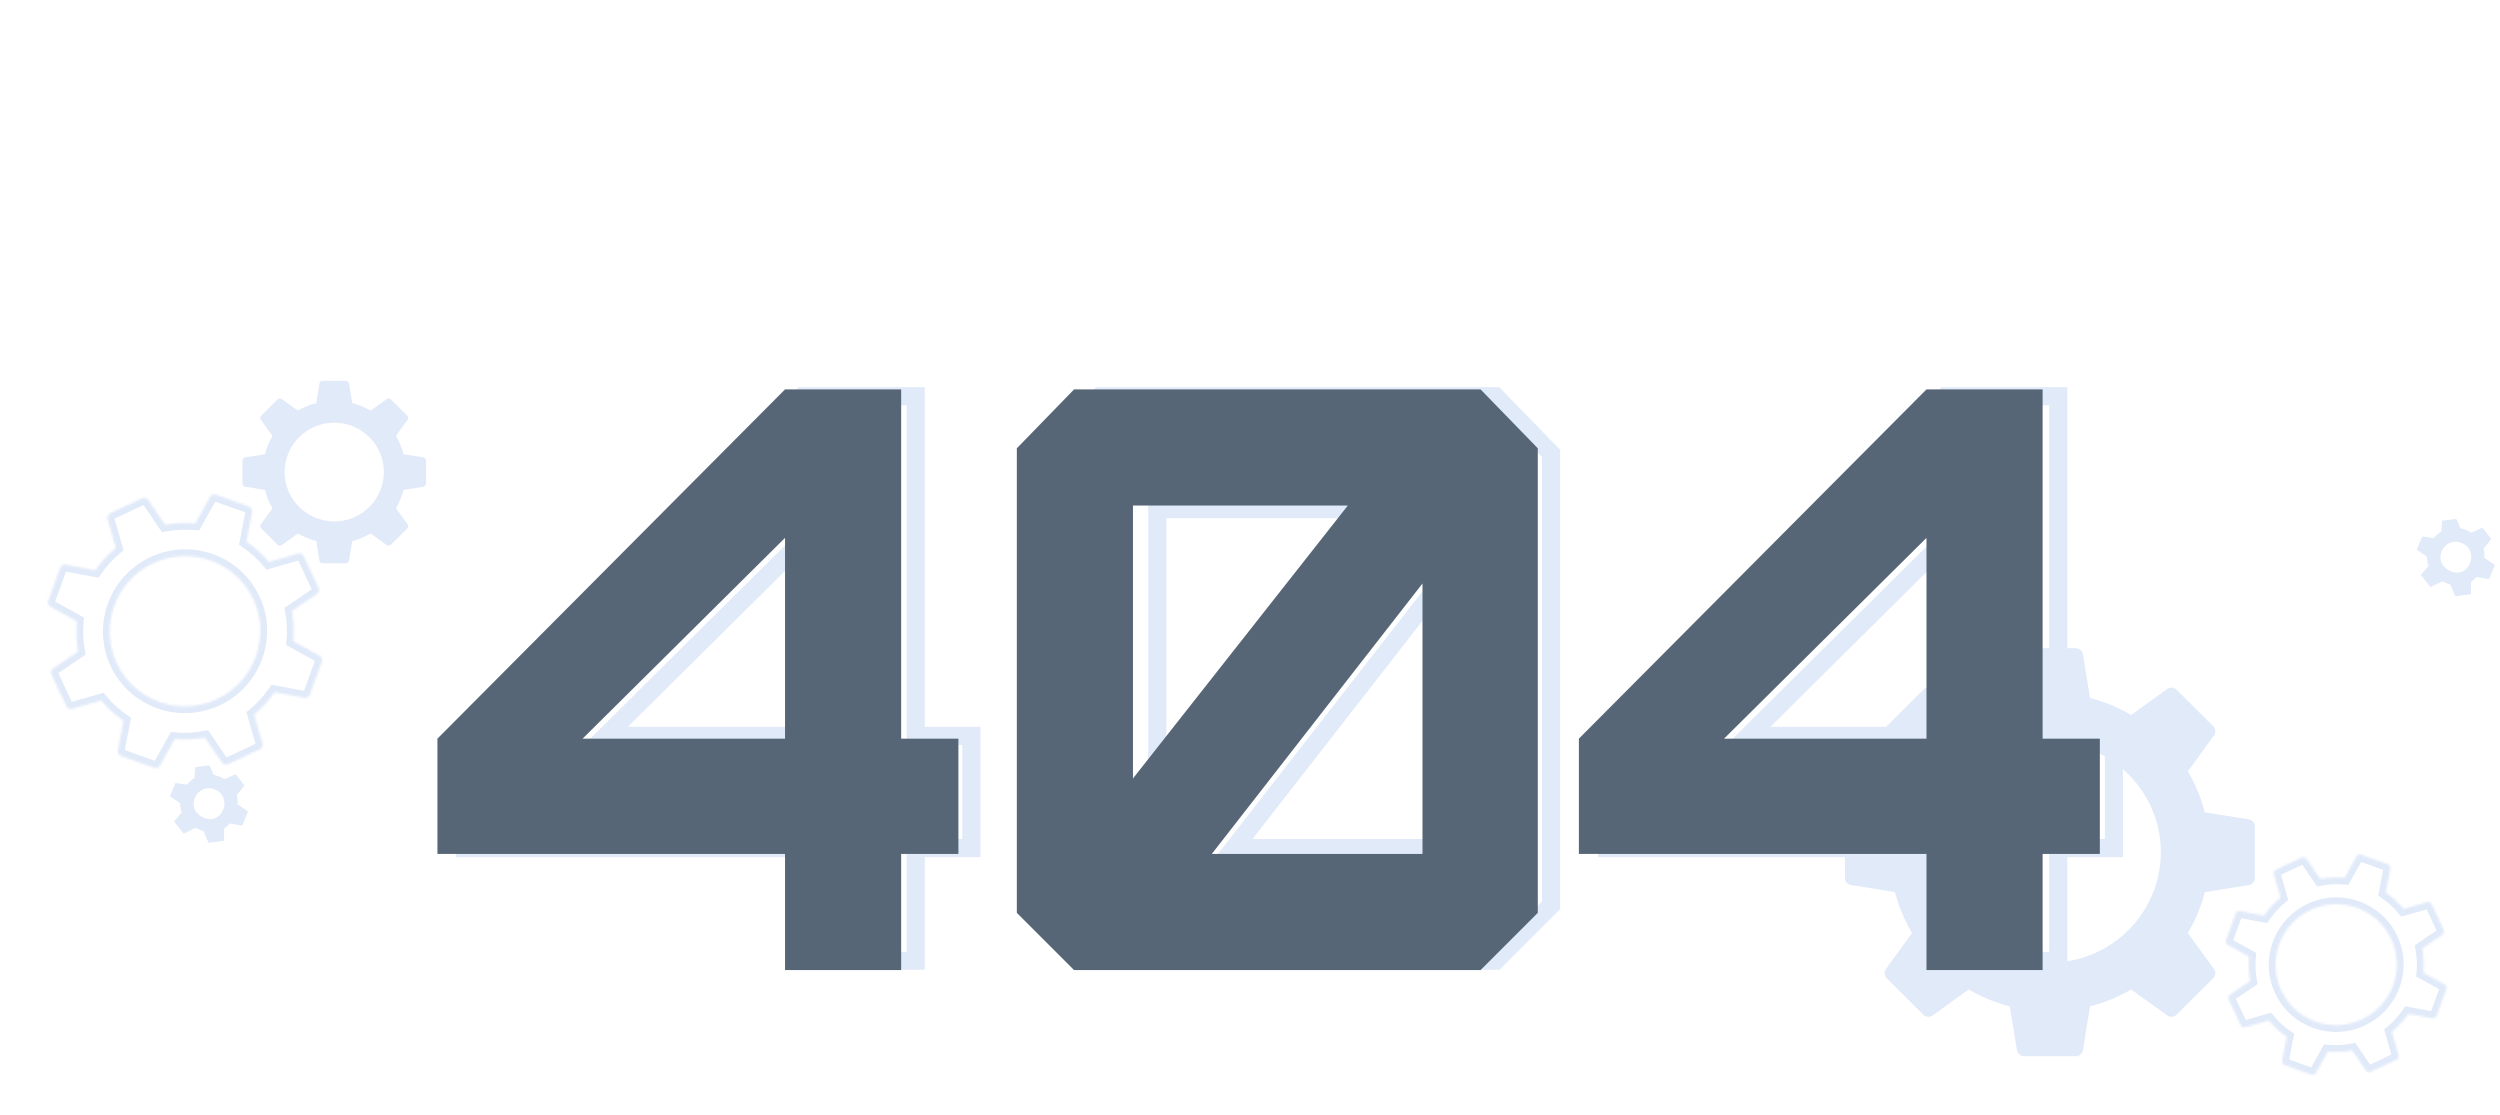 <svg width="1103" height="492" viewBox="0 0 1103 492" fill="none" xmlns="http://www.w3.org/2000/svg">
<path fill-rule="evenodd" clip-rule="evenodd" d="M893.002 466H915.85C917.411 466 918.742 464.872 918.99 463.338L922.115 444.029C928.485 442.394 934.567 439.885 940.244 436.549L956.177 448.007C957.442 448.917 959.185 448.779 960.289 447.68L976.445 431.6C977.549 430.501 977.688 428.767 976.773 427.507L965.262 411.65C968.613 406 971.134 399.947 972.778 393.606L992.177 390.496C993.719 390.248 994.852 388.924 994.852 387.37V364.63C994.852 363.075 993.719 361.751 992.177 361.504L972.778 358.394C971.135 352.054 968.615 346.002 965.262 340.35L976.773 324.493C977.688 323.233 977.549 321.499 976.445 320.4L960.289 304.321C959.184 303.222 957.442 303.083 956.177 303.993L940.245 315.45C934.567 312.115 928.486 309.605 922.115 307.97L918.99 288.662C918.742 287.128 917.411 286 915.85 286H893.002C891.441 286 890.11 287.128 889.862 288.662L886.737 307.97C880.366 309.605 874.286 312.114 868.607 315.45L852.675 303.993C851.41 303.083 849.667 303.221 848.563 304.32L832.408 320.4C831.304 321.5 831.164 323.234 832.079 324.493L843.59 340.35C840.239 346 837.718 352.053 836.074 358.394L816.675 361.504C815.133 361.751 814 363.075 814 364.63V387.37C814 388.924 815.133 390.249 816.675 390.496L836.074 393.606C837.718 399.947 840.239 406 843.59 411.65L832.079 427.507C831.164 428.767 831.304 430.501 832.408 431.6L848.563 447.679C849.667 448.779 851.41 448.916 852.675 448.007L868.608 436.549C874.286 439.885 880.367 442.394 886.737 444.029L889.862 463.338C890.11 464.872 891.441 466 893.002 466ZM855.508 375.999C855.508 402.849 877.455 424.693 904.432 424.693C931.409 424.693 953.356 402.849 953.356 375.999C953.356 349.15 931.409 327.306 904.432 327.306C877.455 327.306 855.508 349.15 855.508 375.999Z" fill="#E1EAF9"/>
<path fill-rule="evenodd" clip-rule="evenodd" d="M142.348 248.538H152.571C153.27 248.538 153.865 248.034 153.976 247.347L155.375 238.708C158.225 237.976 160.946 236.853 163.486 235.361L170.615 240.487C171.181 240.895 171.961 240.833 172.455 240.341L179.683 233.147C180.177 232.655 180.24 231.879 179.83 231.315L174.68 224.22C176.179 221.692 177.307 218.984 178.043 216.147L186.723 214.755C187.412 214.644 187.92 214.052 187.92 213.356V203.182C187.92 202.486 187.412 201.894 186.723 201.783L178.043 200.392C177.308 197.555 176.18 194.847 174.68 192.318L179.83 185.223C180.24 184.66 180.177 183.884 179.683 183.392L172.455 176.197C171.96 175.706 171.181 175.643 170.615 176.051L163.486 181.177C160.946 179.685 158.225 178.562 155.375 177.83L153.976 169.191C153.865 168.505 153.27 168 152.571 168H142.348C141.65 168 141.054 168.505 140.943 169.191L139.545 177.83C136.695 178.562 133.974 179.684 131.433 181.177L124.305 176.051C123.739 175.643 122.959 175.705 122.465 176.197L115.236 183.392C114.742 183.884 114.68 184.66 115.089 185.223L120.24 192.318C118.74 194.846 117.612 197.555 116.877 200.392L108.197 201.783C107.507 201.894 107 202.486 107 203.182V213.356C107 214.052 107.507 214.644 108.197 214.755L116.877 216.147C117.612 218.984 118.74 221.692 120.24 224.22L115.089 231.315C114.68 231.879 114.742 232.655 115.236 233.146L122.465 240.341C122.959 240.833 123.738 240.894 124.305 240.488L131.433 235.361C133.974 236.854 136.695 237.976 139.545 238.708L140.943 247.347C141.054 248.033 141.65 248.538 142.348 248.538ZM125.572 208.269C125.572 220.282 135.392 230.056 147.462 230.056C159.533 230.056 169.353 220.282 169.353 208.269C169.353 196.255 159.533 186.482 147.462 186.482C135.392 186.482 125.572 196.255 125.572 208.269Z" fill="#E1EAF9"/>
<mask id="path-3-inside-1_823_8267" fill="white">
<path fill-rule="evenodd" clip-rule="evenodd" d="M100.597 337.181L114.657 330.583C115.618 330.132 116.111 329.054 115.821 328.038L112.168 315.253C115.616 312.407 118.634 309.107 121.164 305.415L134.278 307.865C135.319 308.059 136.352 307.471 136.714 306.476L142.012 291.916C142.374 290.92 141.959 289.813 141.033 289.302L129.369 282.868C129.8 278.423 129.603 273.97 128.784 269.594L139.823 262.077C140.701 261.48 141.016 260.338 140.567 259.381L134 245.387C133.551 244.431 132.471 243.943 131.451 244.236L118.615 247.925C115.773 244.498 112.475 241.501 108.779 238.991L111.284 225.909C111.483 224.869 110.896 223.843 109.9 223.485L95.314 218.255C94.317 217.898 93.205 218.316 92.689 219.241L86.193 230.893C81.737 230.48 77.269 230.692 72.877 231.525L65.378 220.546C64.782 219.673 63.638 219.363 62.676 219.814L48.617 226.412C47.656 226.863 47.163 227.942 47.453 228.958L51.105 241.742C47.657 244.588 44.64 247.887 42.109 251.58L28.996 249.13C27.954 248.936 26.922 249.524 26.56 250.52L21.262 265.08C20.9 266.076 21.315 267.183 22.241 267.694L33.904 274.128C33.474 278.572 33.67 283.026 34.49 287.402L23.45 294.918C22.573 295.515 22.258 296.658 22.707 297.614L29.274 311.608C29.723 312.565 30.803 313.052 31.823 312.759L44.659 309.071C47.501 312.498 50.801 315.495 54.495 318.005L51.99 331.087C51.791 332.126 52.377 333.153 53.374 333.51L67.959 338.74C68.956 339.098 70.069 338.679 70.585 337.754L77.08 326.103C81.538 326.515 86.005 326.303 90.397 325.47L97.896 336.45C98.492 337.322 99.636 337.632 100.597 337.181ZM51.534 292.624C59.288 309.147 79.102 316.251 95.703 308.461C112.305 300.67 119.502 280.89 111.749 264.367C103.995 247.844 84.181 240.74 67.579 248.53C50.978 256.321 43.781 276.101 51.534 292.624Z"/>
</mask>
<path d="M115.821 328.038L118.706 327.214L118.705 327.214L115.821 328.038ZM112.168 315.253L110.258 312.94L108.744 314.189L109.284 316.077L112.168 315.253ZM121.164 305.415L121.715 302.466L119.794 302.108L118.689 303.719L121.164 305.415ZM134.278 307.865L133.727 310.814L133.727 310.814L134.278 307.865ZM136.714 306.476L133.895 305.45L133.895 305.451L136.714 306.476ZM142.012 291.916L144.831 292.941L144.832 292.941L142.012 291.916ZM141.033 289.302L139.583 291.929L139.584 291.929L141.033 289.302ZM129.369 282.868L126.383 282.579L126.193 284.542L127.92 285.495L129.369 282.868ZM128.784 269.594L127.095 267.114L125.474 268.218L125.835 270.146L128.784 269.594ZM139.823 262.077L141.512 264.557L141.512 264.557L139.823 262.077ZM131.451 244.236L130.623 241.353L130.623 241.353L131.451 244.236ZM118.615 247.925L116.306 249.84L117.558 251.35L119.444 250.808L118.615 247.925ZM108.779 238.991L105.833 238.427L105.462 240.364L107.094 241.473L108.779 238.991ZM111.284 225.909L108.337 225.344L108.337 225.345L111.284 225.909ZM109.9 223.485L110.912 220.661L110.912 220.661L109.9 223.485ZM95.314 218.255L96.327 215.431L96.325 215.431L95.314 218.255ZM92.689 219.241L95.309 220.702L95.31 220.701L92.689 219.241ZM86.193 230.893L85.916 233.88L87.862 234.061L88.814 232.354L86.193 230.893ZM72.877 231.525L70.4 233.217L71.507 234.838L73.436 234.472L72.877 231.525ZM65.378 220.546L67.855 218.854L67.855 218.854L65.378 220.546ZM47.453 228.958L44.568 229.782L44.568 229.782L47.453 228.958ZM51.105 241.742L53.015 244.055L54.529 242.805L53.99 240.917L51.105 241.742ZM42.109 251.58L41.558 254.529L43.479 254.888L44.584 253.276L42.109 251.58ZM28.996 249.13L28.445 252.079L28.445 252.079L28.996 249.13ZM26.56 250.52L23.741 249.493L23.741 249.494L26.56 250.52ZM21.262 265.08L18.443 264.055L18.443 264.055L21.262 265.08ZM22.241 267.694L23.691 265.067L23.69 265.067L22.241 267.694ZM33.904 274.128L36.89 274.417L37.08 272.453L35.353 271.501L33.904 274.128ZM34.49 287.402L36.178 289.882L37.8 288.778L37.439 286.85L34.49 287.402ZM23.45 294.918L21.762 292.438L21.762 292.438L23.45 294.918ZM31.823 312.759L32.651 315.643L32.651 315.643L31.823 312.759ZM44.659 309.071L46.968 307.156L45.716 305.646L43.83 306.188L44.659 309.071ZM54.495 318.005L57.441 318.569L57.812 316.631L56.18 315.523L54.495 318.005ZM51.99 331.087L54.936 331.651L54.936 331.651L51.99 331.087ZM53.374 333.51L54.387 330.686L54.387 330.686L53.374 333.51ZM67.959 338.74L68.973 335.916L68.972 335.916L67.959 338.74ZM70.585 337.754L73.204 339.216L73.205 339.215L70.585 337.754ZM77.08 326.103L77.357 323.115L75.412 322.935L74.46 324.642L77.08 326.103ZM90.397 325.47L92.874 323.778L91.767 322.157L89.838 322.523L90.397 325.47ZM97.896 336.45L95.418 338.142L95.418 338.142L97.896 336.45ZM113.383 327.867L99.323 334.465L101.872 339.897L115.932 333.299L113.383 327.867ZM112.936 328.862C112.82 328.453 113.021 328.037 113.383 327.867L115.932 333.299C118.216 332.227 119.403 329.655 118.706 327.214L112.936 328.862ZM109.284 316.077L112.936 328.862L118.705 327.214L115.053 314.429L109.284 316.077ZM118.689 303.719C116.317 307.18 113.49 310.273 110.258 312.94L114.078 317.567C117.742 314.542 120.95 311.034 123.639 307.111L118.689 303.719ZM134.828 304.916L121.715 302.466L120.613 308.364L133.727 310.814L134.828 304.916ZM133.895 305.451C134.035 305.063 134.431 304.842 134.828 304.916L133.727 310.814C136.208 311.277 138.668 309.879 139.533 307.501L133.895 305.451ZM139.193 290.89L133.895 305.45L139.533 307.502L144.831 292.941L139.193 290.89ZM139.584 291.929C139.214 291.725 139.051 291.282 139.193 290.891L144.832 292.941C145.698 290.559 144.704 287.901 142.481 286.675L139.584 291.929ZM127.92 285.495L139.583 291.929L142.482 286.675L130.819 280.241L127.92 285.495ZM125.835 270.146C126.603 274.244 126.787 278.414 126.383 282.579L132.356 283.157C132.813 278.432 132.604 273.696 131.732 269.041L125.835 270.146ZM138.135 259.598L127.095 267.114L130.472 272.073L141.512 264.557L138.135 259.598ZM137.851 260.656C137.67 260.269 137.803 259.824 138.135 259.598L141.512 264.557C143.598 263.136 144.362 260.407 143.283 258.107L137.851 260.656ZM131.284 246.662L137.851 260.656L143.283 258.107L136.716 244.113L131.284 246.662ZM132.279 247.12C131.893 247.23 131.466 247.049 131.284 246.662L136.716 244.113C135.636 241.813 133.049 240.656 130.623 241.353L132.279 247.12ZM119.444 250.808L132.28 247.12L130.623 241.353L117.787 245.041L119.444 250.808ZM107.094 241.473C110.556 243.825 113.645 246.631 116.306 249.84L120.925 246.01C117.902 242.365 114.393 239.178 110.465 236.509L107.094 241.473ZM108.337 225.345L105.833 238.427L111.726 239.555L114.23 226.473L108.337 225.345ZM108.887 226.309C108.494 226.168 108.258 225.758 108.337 225.344L114.23 226.473C114.708 223.981 113.299 221.517 110.912 220.661L108.887 226.309ZM94.302 221.079L108.887 226.309L110.912 220.661L96.327 215.431L94.302 221.079ZM95.31 220.701C95.111 221.058 94.686 221.217 94.304 221.08L96.325 215.431C93.947 214.58 91.298 215.573 90.068 217.782L95.31 220.701ZM88.814 232.354L95.309 220.702L90.069 217.781L83.573 229.432L88.814 232.354ZM73.436 234.472C77.553 233.691 81.738 233.493 85.916 233.88L86.471 227.906C81.735 227.466 76.986 227.692 72.318 228.578L73.436 234.472ZM62.901 222.238L70.4 233.217L75.354 229.833L67.855 218.854L62.901 222.238ZM63.951 222.53C63.589 222.7 63.141 222.589 62.901 222.238L67.855 218.854C66.423 216.758 63.686 216.027 61.402 217.099L63.951 222.53ZM49.891 229.128L63.951 222.53L61.402 217.099L47.342 223.697L49.891 229.128ZM50.337 228.134C50.454 228.543 50.253 228.958 49.891 229.128L47.342 223.697C45.058 224.768 43.871 227.341 44.568 229.782L50.337 228.134ZM53.99 240.917L50.337 228.134L44.568 229.782L48.221 242.566L53.99 240.917ZM44.584 253.276C46.956 249.815 49.784 246.723 53.015 244.055L49.196 239.428C45.531 242.453 42.324 245.96 39.634 249.884L44.584 253.276ZM28.445 252.079L41.558 254.529L42.66 248.631L29.547 246.181L28.445 252.079ZM29.379 251.546C29.239 251.931 28.845 252.154 28.445 252.079L29.547 246.182C27.064 245.717 24.605 247.118 23.741 249.493L29.379 251.546ZM24.081 266.106L29.379 251.545L23.741 249.494L18.443 264.055L24.081 266.106ZM23.69 265.067C24.06 265.271 24.224 265.714 24.081 266.106L18.443 264.055C17.576 266.437 18.57 269.095 20.793 270.321L23.69 265.067ZM35.353 271.501L23.691 265.067L20.792 270.321L32.455 276.754L35.353 271.501ZM37.439 286.85C36.671 282.751 36.487 278.581 36.89 274.417L30.918 273.838C30.461 278.563 30.67 283.3 31.541 287.955L37.439 286.85ZM25.139 297.398L36.178 289.882L32.802 284.922L21.762 292.438L25.139 297.398ZM25.423 296.34C25.604 296.727 25.471 297.172 25.139 297.398L21.762 292.438C19.675 293.859 18.912 296.589 19.991 298.889L25.423 296.34ZM31.99 310.334L25.423 296.34L19.991 298.889L26.558 312.883L31.99 310.334ZM30.994 309.876C31.38 309.765 31.808 309.947 31.99 310.334L26.558 312.883C27.637 315.182 30.225 316.339 32.651 315.643L30.994 309.876ZM43.83 306.188L30.994 309.876L32.651 315.643L45.487 311.954L43.83 306.188ZM56.18 315.523C52.719 313.172 49.63 310.365 46.968 307.156L42.35 310.986C45.373 314.631 48.882 317.819 52.809 320.486L56.18 315.523ZM54.936 331.651L57.441 318.569L51.548 317.44L49.043 330.523L54.936 331.651ZM54.387 330.686C54.779 330.827 55.016 331.237 54.936 331.651L49.043 330.522C48.566 333.015 49.975 335.479 52.362 336.334L54.387 330.686ZM68.972 335.916L54.387 330.686L52.362 336.334L66.947 341.564L68.972 335.916ZM67.965 336.293C68.162 335.94 68.585 335.777 68.973 335.916L66.946 341.564C69.328 342.419 71.975 341.419 73.204 339.216L67.965 336.293ZM74.46 324.642L67.964 336.293L73.205 339.215L79.701 327.563L74.46 324.642ZM89.838 322.523C85.722 323.304 81.536 323.502 77.357 323.115L76.804 329.09C81.54 329.528 86.288 329.303 90.956 328.418L89.838 322.523ZM100.373 334.758L92.874 323.778L87.92 327.162L95.418 338.142L100.373 334.758ZM99.323 334.465C99.685 334.295 100.133 334.406 100.373 334.757L95.418 338.142C96.85 340.238 99.588 340.969 101.872 339.897L99.323 334.465ZM94.429 305.745C79.316 312.837 61.294 306.36 54.25 291.349L48.819 293.898C57.282 311.933 78.889 319.665 96.978 311.177L94.429 305.745ZM109.033 265.641C116.077 280.652 109.542 298.653 94.429 305.745L96.978 311.177C115.067 302.688 122.928 281.127 114.465 263.093L109.033 265.641ZM68.854 251.246C83.968 244.154 101.989 250.631 109.033 265.641L114.465 263.093C106.001 245.058 84.394 237.326 66.305 245.815L68.854 251.246ZM54.25 291.349C47.206 276.339 53.741 258.338 68.854 251.246L66.305 245.815C48.216 254.303 40.355 275.864 48.819 293.898L54.25 291.349Z" fill="#E1EAF9" mask="url(#path-3-inside-1_823_8267)"/>
<mask id="path-5-inside-2_823_8267" fill="white">
<path fill-rule="evenodd" clip-rule="evenodd" d="M1045.99 472.864L1057.31 467.552C1058.09 467.189 1058.48 466.321 1058.25 465.503L1055.31 455.209C1058.09 452.918 1060.52 450.261 1062.55 447.289L1073.11 449.261C1073.95 449.417 1074.78 448.944 1075.07 448.142L1079.34 436.419C1079.63 435.618 1079.3 434.726 1078.55 434.315L1069.16 429.135C1069.51 425.556 1069.35 421.971 1068.69 418.447L1077.58 412.396C1078.28 411.915 1078.54 410.995 1078.17 410.225L1072.89 398.958C1072.53 398.188 1071.66 397.795 1070.84 398.031L1060.5 401.001C1058.21 398.242 1055.56 395.829 1052.58 393.808L1054.6 383.275C1054.76 382.439 1054.29 381.612 1053.48 381.324L1041.74 377.113C1040.94 376.826 1040.04 377.162 1039.63 377.907L1034.4 387.288C1030.81 386.955 1027.21 387.126 1023.68 387.797L1017.64 378.958C1017.16 378.255 1016.24 378.006 1015.46 378.369L1004.14 383.681C1003.37 384.044 1002.97 384.912 1003.21 385.73L1006.15 396.023C1003.37 398.314 1000.94 400.971 998.903 403.944L988.346 401.972C987.507 401.815 986.676 402.289 986.384 403.09L982.119 414.814C981.827 415.615 982.161 416.506 982.907 416.918L992.297 422.098C991.951 425.676 992.109 429.262 992.769 432.786L983.881 438.837C983.174 439.318 982.921 440.237 983.282 441.007L988.569 452.274C988.931 453.045 989.8 453.437 990.621 453.201L1000.96 450.232C1003.24 452.991 1005.9 455.404 1008.88 457.424L1006.86 467.957C1006.7 468.794 1007.17 469.621 1007.97 469.909L1019.72 474.119C1020.52 474.407 1021.41 474.07 1021.83 473.326L1027.06 463.944C1030.65 464.277 1034.25 464.106 1037.78 463.435L1043.82 472.275C1044.3 472.978 1045.22 473.227 1045.99 472.864ZM1006.49 436.99C1012.73 450.293 1028.69 456.013 1042.05 449.741C1055.42 443.468 1061.21 427.542 1054.97 414.239C1048.73 400.936 1032.78 395.216 1019.41 401.489C1006.04 407.761 1000.25 423.687 1006.49 436.99Z"/>
</mask>
<path d="M1058.25 465.503L1061.14 464.678L1061.14 464.678L1058.25 465.503ZM1055.31 455.209L1053.4 452.896L1051.89 454.146L1052.43 456.033L1055.31 455.209ZM1062.55 447.289L1063.1 444.34L1061.18 443.981L1060.08 445.592L1062.55 447.289ZM1073.11 449.261L1072.56 452.21L1072.56 452.21L1073.11 449.261ZM1075.07 448.142L1072.25 447.117L1072.25 447.117L1075.07 448.142ZM1079.34 436.419L1082.16 437.445L1082.16 437.445L1079.34 436.419ZM1078.55 434.315L1077.1 436.942L1077.1 436.942L1078.55 434.315ZM1069.16 429.135L1066.17 428.846L1065.98 430.809L1067.71 431.762L1069.16 429.135ZM1068.69 418.447L1067 415.968L1065.38 417.072L1065.74 419L1068.69 418.447ZM1077.58 412.396L1079.26 414.876L1079.26 414.875L1077.58 412.396ZM1078.17 410.225L1080.89 408.951L1078.17 410.225ZM1072.89 398.958L1070.17 400.233L1072.89 398.958ZM1070.84 398.031L1070.01 395.148L1070.01 395.148L1070.84 398.031ZM1060.5 401.001L1058.19 402.916L1059.44 404.426L1061.33 403.884L1060.5 401.001ZM1052.58 393.808L1049.64 393.244L1049.26 395.181L1050.9 396.29L1052.58 393.808ZM1054.6 383.275L1051.65 382.711L1051.65 382.711L1054.6 383.275ZM1053.48 381.324L1054.5 378.5L1054.5 378.5L1053.48 381.324ZM1041.74 377.113L1042.75 374.289L1042.75 374.289L1041.74 377.113ZM1039.63 377.907L1042.25 379.368L1042.25 379.367L1039.63 377.907ZM1034.4 387.288L1034.12 390.275L1036.07 390.456L1037.02 388.749L1034.4 387.288ZM1023.68 387.797L1021.2 389.489L1022.31 391.111L1024.23 390.745L1023.68 387.797ZM1017.64 378.958L1020.12 377.266L1020.12 377.265L1017.64 378.958ZM1003.21 385.73L1000.32 386.554L1000.32 386.554L1003.21 385.73ZM1006.15 396.023L1008.06 398.336L1009.57 397.087L1009.03 395.199L1006.15 396.023ZM998.903 403.944L998.352 406.893L1000.27 407.252L1001.38 405.64L998.903 403.944ZM988.346 401.972L987.794 404.921L987.795 404.921L988.346 401.972ZM986.384 403.09L983.565 402.064L983.565 402.064L986.384 403.09ZM982.119 414.814L979.299 413.788L979.299 413.788L982.119 414.814ZM982.907 416.918L984.356 414.291L984.356 414.291L982.907 416.918ZM992.297 422.098L995.283 422.387L995.473 420.424L993.746 419.471L992.297 422.098ZM992.769 432.786L994.457 435.265L996.079 434.161L995.718 432.233L992.769 432.786ZM983.881 438.837L982.192 436.357L982.192 436.357L983.881 438.837ZM990.621 453.201L991.45 456.085L991.45 456.085L990.621 453.201ZM1000.96 450.232L1003.27 448.317L1002.01 446.807L1000.13 447.349L1000.96 450.232ZM1008.88 457.424L1011.82 457.989L1012.19 456.051L1010.56 454.943L1008.88 457.424ZM1006.86 467.957L1009.81 468.522L1009.81 468.521L1006.86 467.957ZM1007.97 469.909L1008.99 467.085L1008.99 467.085L1007.97 469.909ZM1019.72 474.119L1020.73 471.296L1020.73 471.295L1019.72 474.119ZM1021.83 473.326L1024.45 474.787L1024.45 474.786L1021.83 473.326ZM1027.06 463.944L1027.34 460.957L1025.39 460.777L1024.44 462.484L1027.06 463.944ZM1037.78 463.435L1040.26 461.743L1039.15 460.122L1037.22 460.488L1037.78 463.435ZM1043.82 472.275L1041.34 473.967L1041.34 473.967L1043.82 472.275ZM1056.04 464.836L1044.72 470.148L1047.27 475.58L1058.59 470.268L1056.04 464.836ZM1055.37 466.327C1055.19 465.72 1055.49 465.094 1056.04 464.836L1058.59 470.268C1060.69 469.284 1061.78 466.921 1061.14 464.678L1055.37 466.327ZM1052.43 456.033L1055.37 466.327L1061.14 464.678L1058.19 454.385L1052.43 456.033ZM1060.08 445.592C1058.2 448.334 1055.96 450.783 1053.4 452.896L1057.22 457.523C1060.21 455.053 1062.83 452.188 1065.03 448.985L1060.08 445.592ZM1073.66 446.312L1063.1 444.34L1062 450.238L1072.56 452.21L1073.66 446.312ZM1072.25 447.117C1072.46 446.536 1073.06 446.2 1073.66 446.312L1072.56 452.21C1074.84 452.635 1077.1 451.352 1077.89 449.168L1072.25 447.117ZM1076.52 435.394L1072.25 447.117L1077.89 449.168L1082.16 437.445L1076.52 435.394ZM1077.1 436.942C1076.55 436.639 1076.31 435.98 1076.52 435.394L1082.16 437.445C1082.95 435.257 1082.04 432.814 1080 431.688L1077.1 436.942ZM1067.71 431.762L1077.1 436.942L1080 431.688L1070.61 426.508L1067.71 431.762ZM1065.74 419C1066.35 422.245 1066.49 425.547 1066.17 428.846L1072.15 429.424C1072.52 425.565 1072.35 421.697 1071.64 417.895L1065.74 419ZM1075.89 409.916L1067 415.968L1070.38 420.927L1079.26 414.876L1075.89 409.916ZM1075.46 411.5C1075.19 410.926 1075.38 410.258 1075.89 409.916L1079.26 414.875C1081.18 413.571 1081.88 411.064 1080.89 408.951L1075.46 411.5ZM1070.17 400.233L1075.46 411.5L1080.89 408.951L1075.6 397.684L1070.17 400.233ZM1071.66 400.915C1071.08 401.083 1070.44 400.806 1070.17 400.233L1075.6 397.684C1074.61 395.57 1072.23 394.508 1070.01 395.148L1071.66 400.915ZM1061.33 403.884L1071.66 400.915L1070.01 395.148L1059.67 398.118L1061.33 403.884ZM1050.9 396.29C1053.64 398.153 1056.08 400.375 1058.19 402.916L1062.81 399.086C1060.34 396.109 1057.48 393.506 1054.27 391.327L1050.9 396.29ZM1051.65 382.711L1049.64 393.244L1055.53 394.372L1057.54 383.84L1051.65 382.711ZM1052.47 384.148C1051.88 383.937 1051.53 383.327 1051.65 382.711L1057.54 383.84C1057.98 381.55 1056.69 379.286 1054.5 378.5L1052.47 384.148ZM1040.73 379.937L1052.47 384.148L1054.5 378.5L1042.75 374.289L1040.73 379.937ZM1042.25 379.367C1041.95 379.905 1041.31 380.144 1040.73 379.938L1042.75 374.289C1040.57 373.507 1038.14 374.419 1037.01 376.447L1042.25 379.367ZM1037.02 388.749L1042.25 379.368L1037.01 376.446L1031.78 385.827L1037.02 388.749ZM1024.23 390.745C1027.5 390.126 1030.81 389.968 1034.12 390.275L1034.67 384.301C1030.81 383.942 1026.93 384.126 1023.12 384.85L1024.23 390.745ZM1015.16 380.65L1021.2 389.489L1026.15 386.105L1020.12 377.266L1015.16 380.65ZM1016.74 381.084C1016.19 381.342 1015.52 381.171 1015.16 380.65L1020.12 377.265C1018.8 375.339 1016.29 374.669 1014.19 375.653L1016.74 381.084ZM1005.42 386.397L1016.74 381.084L1014.19 375.653L1002.87 380.965L1005.42 386.397ZM1006.09 384.906C1006.26 385.513 1005.97 386.139 1005.42 386.397L1002.87 380.965C1000.77 381.949 999.68 384.311 1000.32 386.554L1006.09 384.906ZM1009.03 395.199L1006.09 384.906L1000.32 386.554L1003.26 396.847L1009.03 395.199ZM1001.38 405.64C1003.26 402.898 1005.5 400.449 1008.06 398.336L1004.24 393.709C1001.24 396.179 998.625 399.044 996.429 402.248L1001.38 405.64ZM987.795 404.921L998.352 406.893L999.454 400.995L988.896 399.023L987.795 404.921ZM989.203 404.116C988.993 404.695 988.397 405.033 987.794 404.921L988.897 399.023C986.617 398.597 984.359 399.883 983.565 402.064L989.203 404.116ZM984.938 415.839L989.203 404.116L983.565 402.064L979.299 413.788L984.938 415.839ZM984.356 414.291C984.906 414.594 985.151 415.254 984.938 415.839L979.299 413.788C978.504 415.976 979.416 418.419 981.458 419.545L984.356 414.291ZM993.746 419.471L984.356 414.291L981.458 419.545L990.848 424.725L993.746 419.471ZM995.718 432.233C995.11 428.988 994.964 425.685 995.283 422.387L989.311 421.809C988.938 425.667 989.108 429.536 989.82 433.338L995.718 432.233ZM985.569 441.317L994.457 435.265L991.081 430.306L982.192 436.357L985.569 441.317ZM985.998 439.733C986.267 440.306 986.072 440.974 985.569 441.316L982.192 436.357C980.277 437.661 979.574 440.168 980.566 442.282L985.998 439.733ZM991.285 451L985.998 439.733L980.566 442.282L985.853 453.549L991.285 451ZM989.793 450.318C990.378 450.15 991.016 450.427 991.285 451L985.853 453.549C986.845 455.662 989.222 456.724 991.45 456.085L989.793 450.318ZM1000.13 447.349L989.793 450.318L991.45 456.085L1001.78 453.115L1000.13 447.349ZM1010.56 454.943C1007.82 453.081 1005.37 450.858 1003.27 448.317L998.647 452.147C1001.12 455.124 1003.98 457.728 1007.19 459.906L1010.56 454.943ZM1009.81 468.521L1011.82 457.989L1005.93 456.86L1003.91 467.393L1009.81 468.521ZM1008.99 467.085C1009.57 467.295 1009.92 467.905 1009.81 468.522L1003.91 467.393C1003.47 469.683 1004.77 471.947 1006.96 472.733L1008.99 467.085ZM1020.73 471.295L1008.99 467.085L1006.96 472.733L1018.7 476.943L1020.73 471.295ZM1019.21 471.864C1019.51 471.331 1020.15 471.087 1020.73 471.296L1018.7 476.943C1020.89 477.728 1023.32 476.81 1024.45 474.787L1019.21 471.864ZM1024.44 462.484L1019.21 471.865L1024.45 474.786L1029.68 465.405L1024.44 462.484ZM1037.22 460.488C1033.96 461.106 1030.65 461.264 1027.34 460.957L1026.78 466.932C1030.65 467.29 1034.53 467.106 1038.34 466.383L1037.22 460.488ZM1046.3 470.583L1040.26 461.743L1035.3 465.127L1041.34 473.967L1046.3 470.583ZM1044.72 470.148C1045.27 469.89 1045.94 470.062 1046.3 470.583L1041.34 473.967C1042.66 475.893 1045.17 476.564 1047.27 475.58L1044.72 470.148ZM1040.78 447.025C1028.9 452.599 1014.74 447.506 1009.21 435.715L1003.78 438.264C1010.73 453.079 1028.47 459.427 1043.33 452.456L1040.78 447.025ZM1052.26 415.514C1057.79 427.305 1052.66 441.451 1040.78 447.025L1043.33 452.456C1058.18 445.486 1064.64 427.78 1057.69 412.965L1052.26 415.514ZM1020.68 404.205C1032.56 398.63 1046.72 403.723 1052.26 415.514L1057.69 412.965C1050.74 398.15 1032.99 391.802 1018.14 398.773L1020.68 404.205ZM1009.21 435.715C1003.67 423.924 1008.81 409.779 1020.68 404.205L1018.14 398.773C1003.28 405.743 996.823 423.449 1003.78 438.264L1009.21 435.715Z" fill="#E1EAF9" mask="url(#path-5-inside-2_823_8267)"/>
<mask id="path-7-outside-3_823_8267" maskUnits="userSpaceOnUse" x="201" y="170" width="736" height="258" fill="black">
<rect fill="white" x="201" y="170" width="736" height="258"/>
<path d="M205 324.676L354.164 174.8H404.004V324.676H428.568V374.16H404.004V424H354.164V374.16H205V324.676ZM354.164 324.676V238.524L267.3 324.676H354.164ZM510.604 341.764L602.808 224.64H510.604V341.764ZM634.848 374.16V258.104L544.424 374.16H634.848ZM659.768 424H485.328L460.764 399.436V200.076L485.328 174.8H659.768L684.332 200.076V399.436L659.768 424ZM709.088 324.676L858.252 174.8H908.092V324.676H932.656V374.16H908.092V424H858.252V374.16H709.088V324.676ZM858.252 324.676V238.524L771.388 324.676H858.252Z"/>
</mask>
<path d="M205 324.676L202.165 321.854L201 323.025V324.676H205ZM354.164 174.8V170.8H352.502L351.329 171.978L354.164 174.8ZM404.004 174.8H408.004V170.8H404.004V174.8ZM404.004 324.676H400.004V328.676H404.004V324.676ZM428.568 324.676H432.568V320.676H428.568V324.676ZM428.568 374.16V378.16H432.568V374.16H428.568ZM404.004 374.16V370.16H400.004V374.16H404.004ZM404.004 424V428H408.004V424H404.004ZM354.164 424H350.164V428H354.164V424ZM354.164 374.16H358.164V370.16H354.164V374.16ZM205 374.16H201V378.16H205V374.16ZM354.164 324.676V328.676H358.164V324.676H354.164ZM354.164 238.524H358.164V228.923L351.347 235.684L354.164 238.524ZM267.3 324.676L264.483 321.836L257.587 328.676H267.3V324.676ZM207.835 327.498L356.999 177.622L351.329 171.978L202.165 321.854L207.835 327.498ZM354.164 178.8H404.004V170.8H354.164V178.8ZM400.004 174.8V324.676H408.004V174.8H400.004ZM404.004 328.676H428.568V320.676H404.004V328.676ZM424.568 324.676V374.16H432.568V324.676H424.568ZM428.568 370.16H404.004V378.16H428.568V370.16ZM400.004 374.16V424H408.004V374.16H400.004ZM404.004 420H354.164V428H404.004V420ZM358.164 424V374.16H350.164V424H358.164ZM354.164 370.16H205V378.16H354.164V370.16ZM209 374.16V324.676H201V374.16H209ZM358.164 324.676V238.524H350.164V324.676H358.164ZM351.347 235.684L264.483 321.836L270.117 327.516L356.981 241.364L351.347 235.684ZM267.3 328.676H354.164V320.676H267.3V328.676ZM510.604 341.764H506.604V353.312L513.747 344.238L510.604 341.764ZM602.808 224.64L605.951 227.114L611.047 220.64H602.808V224.64ZM510.604 224.64V220.64H506.604V224.64H510.604ZM634.848 374.16V378.16H638.848V374.16H634.848ZM634.848 258.104H638.848V246.462L631.692 255.646L634.848 258.104ZM544.424 374.16L541.268 371.702L536.236 378.16H544.424V374.16ZM659.768 424V428H661.425L662.596 426.828L659.768 424ZM485.328 424L482.499 426.828L483.671 428H485.328V424ZM460.764 399.436H456.764V401.093L457.935 402.264L460.764 399.436ZM460.764 200.076L457.895 197.288L456.764 198.453V200.076H460.764ZM485.328 174.8V170.8H483.637L482.459 172.012L485.328 174.8ZM659.768 174.8L662.636 172.012L661.458 170.8H659.768V174.8ZM684.332 200.076H688.332V198.453L687.2 197.288L684.332 200.076ZM684.332 399.436L687.16 402.264L688.332 401.093V399.436H684.332ZM513.747 344.238L605.951 227.114L599.665 222.166L507.461 339.29L513.747 344.238ZM602.808 220.64H510.604V228.64H602.808V220.64ZM506.604 224.64V341.764H514.604V224.64H506.604ZM638.848 374.16V258.104H630.848V374.16H638.848ZM631.692 255.646L541.268 371.702L547.579 376.618L638.003 260.562L631.692 255.646ZM544.424 378.16H634.848V370.16H544.424V378.16ZM659.768 420H485.328V428H659.768V420ZM488.156 421.172L463.592 396.608L457.935 402.264L482.499 426.828L488.156 421.172ZM464.764 399.436V200.076H456.764V399.436H464.764ZM463.632 202.864L488.196 177.588L482.459 172.012L457.895 197.288L463.632 202.864ZM485.328 178.8H659.768V170.8H485.328V178.8ZM656.899 177.588L681.463 202.864L687.2 197.288L662.636 172.012L656.899 177.588ZM680.332 200.076V399.436H688.332V200.076H680.332ZM681.503 396.608L656.939 421.172L662.596 426.828L687.16 402.264L681.503 396.608ZM709.088 324.676L706.253 321.854L705.088 323.025V324.676H709.088ZM858.252 174.8V170.8H856.589L855.417 171.978L858.252 174.8ZM908.092 174.8H912.092V170.8H908.092V174.8ZM908.092 324.676H904.092V328.676H908.092V324.676ZM932.656 324.676H936.656V320.676H932.656V324.676ZM932.656 374.16V378.16H936.656V374.16H932.656ZM908.092 374.16V370.16H904.092V374.16H908.092ZM908.092 424V428H912.092V424H908.092ZM858.252 424H854.252V428H858.252V424ZM858.252 374.16H862.252V370.16H858.252V374.16ZM709.088 374.16H705.088V378.16H709.088V374.16ZM858.252 324.676V328.676H862.252V324.676H858.252ZM858.252 238.524H862.252V228.923L855.435 235.684L858.252 238.524ZM771.388 324.676L768.571 321.836L761.674 328.676H771.388V324.676ZM711.923 327.498L861.087 177.622L855.417 171.978L706.253 321.854L711.923 327.498ZM858.252 178.8H908.092V170.8H858.252V178.8ZM904.092 174.8V324.676H912.092V174.8H904.092ZM908.092 328.676H932.656V320.676H908.092V328.676ZM928.656 324.676V374.16H936.656V324.676H928.656ZM932.656 370.16H908.092V378.16H932.656V370.16ZM904.092 374.16V424H912.092V374.16H904.092ZM908.092 420H858.252V428H908.092V420ZM862.252 424V374.16H854.252V424H862.252ZM858.252 370.16H709.088V378.16H858.252V370.16ZM713.088 374.16V324.676H705.088V374.16H713.088ZM862.252 324.676V238.524H854.252V324.676H862.252ZM855.435 235.684L768.571 321.836L774.204 327.516L861.068 241.364L855.435 235.684ZM771.388 328.676H858.252V320.676H771.388V328.676Z" fill="#E1EAF9" mask="url(#path-7-outside-3_823_8267)"/>
<path d="M193 325.886L346.354 171.8H397.594V325.886H422.848V376.76H397.594V428H346.354V376.76H193V325.886ZM346.354 325.886V237.314L257.05 325.886H346.354ZM499.868 343.454L594.662 223.04H499.868V343.454ZM627.602 376.76V257.444L534.638 376.76H627.602ZM653.222 428H473.882L448.628 402.746V197.786L473.882 171.8H653.222L678.476 197.786V402.746L653.222 428ZM696.607 325.886L849.961 171.8H901.201V325.886H926.455V376.76H901.201V428H849.961V376.76H696.607V325.886ZM849.961 325.886V237.314L760.657 325.886H849.961Z" fill="#576677"/>
<path fill-rule="evenodd" clip-rule="evenodd" d="M109.46 358.005L106.86 364.275L101.387 363.333C100.668 364.146 99.85 364.86 98.946 365.444L98.805 370.938L91.992 371.837L89.766 366.648C89.424 366.548 89.079 366.434 88.73 366.302C87.858 365.974 87.057 365.605 86.32 365.202L81.025 367.81L76.811 362.438L80.16 358.37C79.694 357.07 79.477 355.722 79.485 354.38L74.979 351.276L77.417 345.471L82.48 346.184C83.413 345.041 84.54 344.055 85.819 343.295L86.115 338.497L92.439 337.691L94.304 341.891C95.066 342.041 95.845 342.26 96.637 342.559C97.554 342.904 98.385 343.312 99.137 343.771L103.957 341.552L107.843 346.552L104.456 350.822C104.806 352.155 104.927 353.539 104.841 354.912L109.46 358.005ZM94.617 348.252C86.459 345.178 80.954 357.419 90.38 360.972C98.328 363.967 102.931 351.386 94.617 348.252Z" fill="#E1EAF9"/>
<path fill-rule="evenodd" clip-rule="evenodd" d="M1100.75 249.242L1098.15 255.512L1092.68 254.571C1091.96 255.383 1091.14 256.097 1090.24 256.682L1090.1 262.175L1083.28 263.074L1081.06 257.885C1080.72 257.785 1080.37 257.671 1080.02 257.539C1079.15 257.211 1078.35 256.842 1077.61 256.439L1072.32 259.047L1068.1 253.675L1071.45 249.607C1070.99 248.307 1070.77 246.959 1070.78 245.617L1066.27 242.513L1068.71 236.708L1073.77 237.422C1074.71 236.278 1075.83 235.292 1077.11 234.532L1077.41 229.734L1083.73 228.928L1085.6 233.128C1086.36 233.278 1087.14 233.497 1087.93 233.796C1088.85 234.141 1089.68 234.55 1090.43 235.008L1095.25 232.789L1099.14 237.789L1095.75 242.059C1096.1 243.392 1096.22 244.776 1096.13 246.15L1100.75 249.242ZM1085.91 239.489C1077.75 236.415 1072.25 248.656 1081.67 252.209C1089.62 255.205 1094.22 242.623 1085.91 239.489Z" fill="#E1EAF9"/>
</svg>
